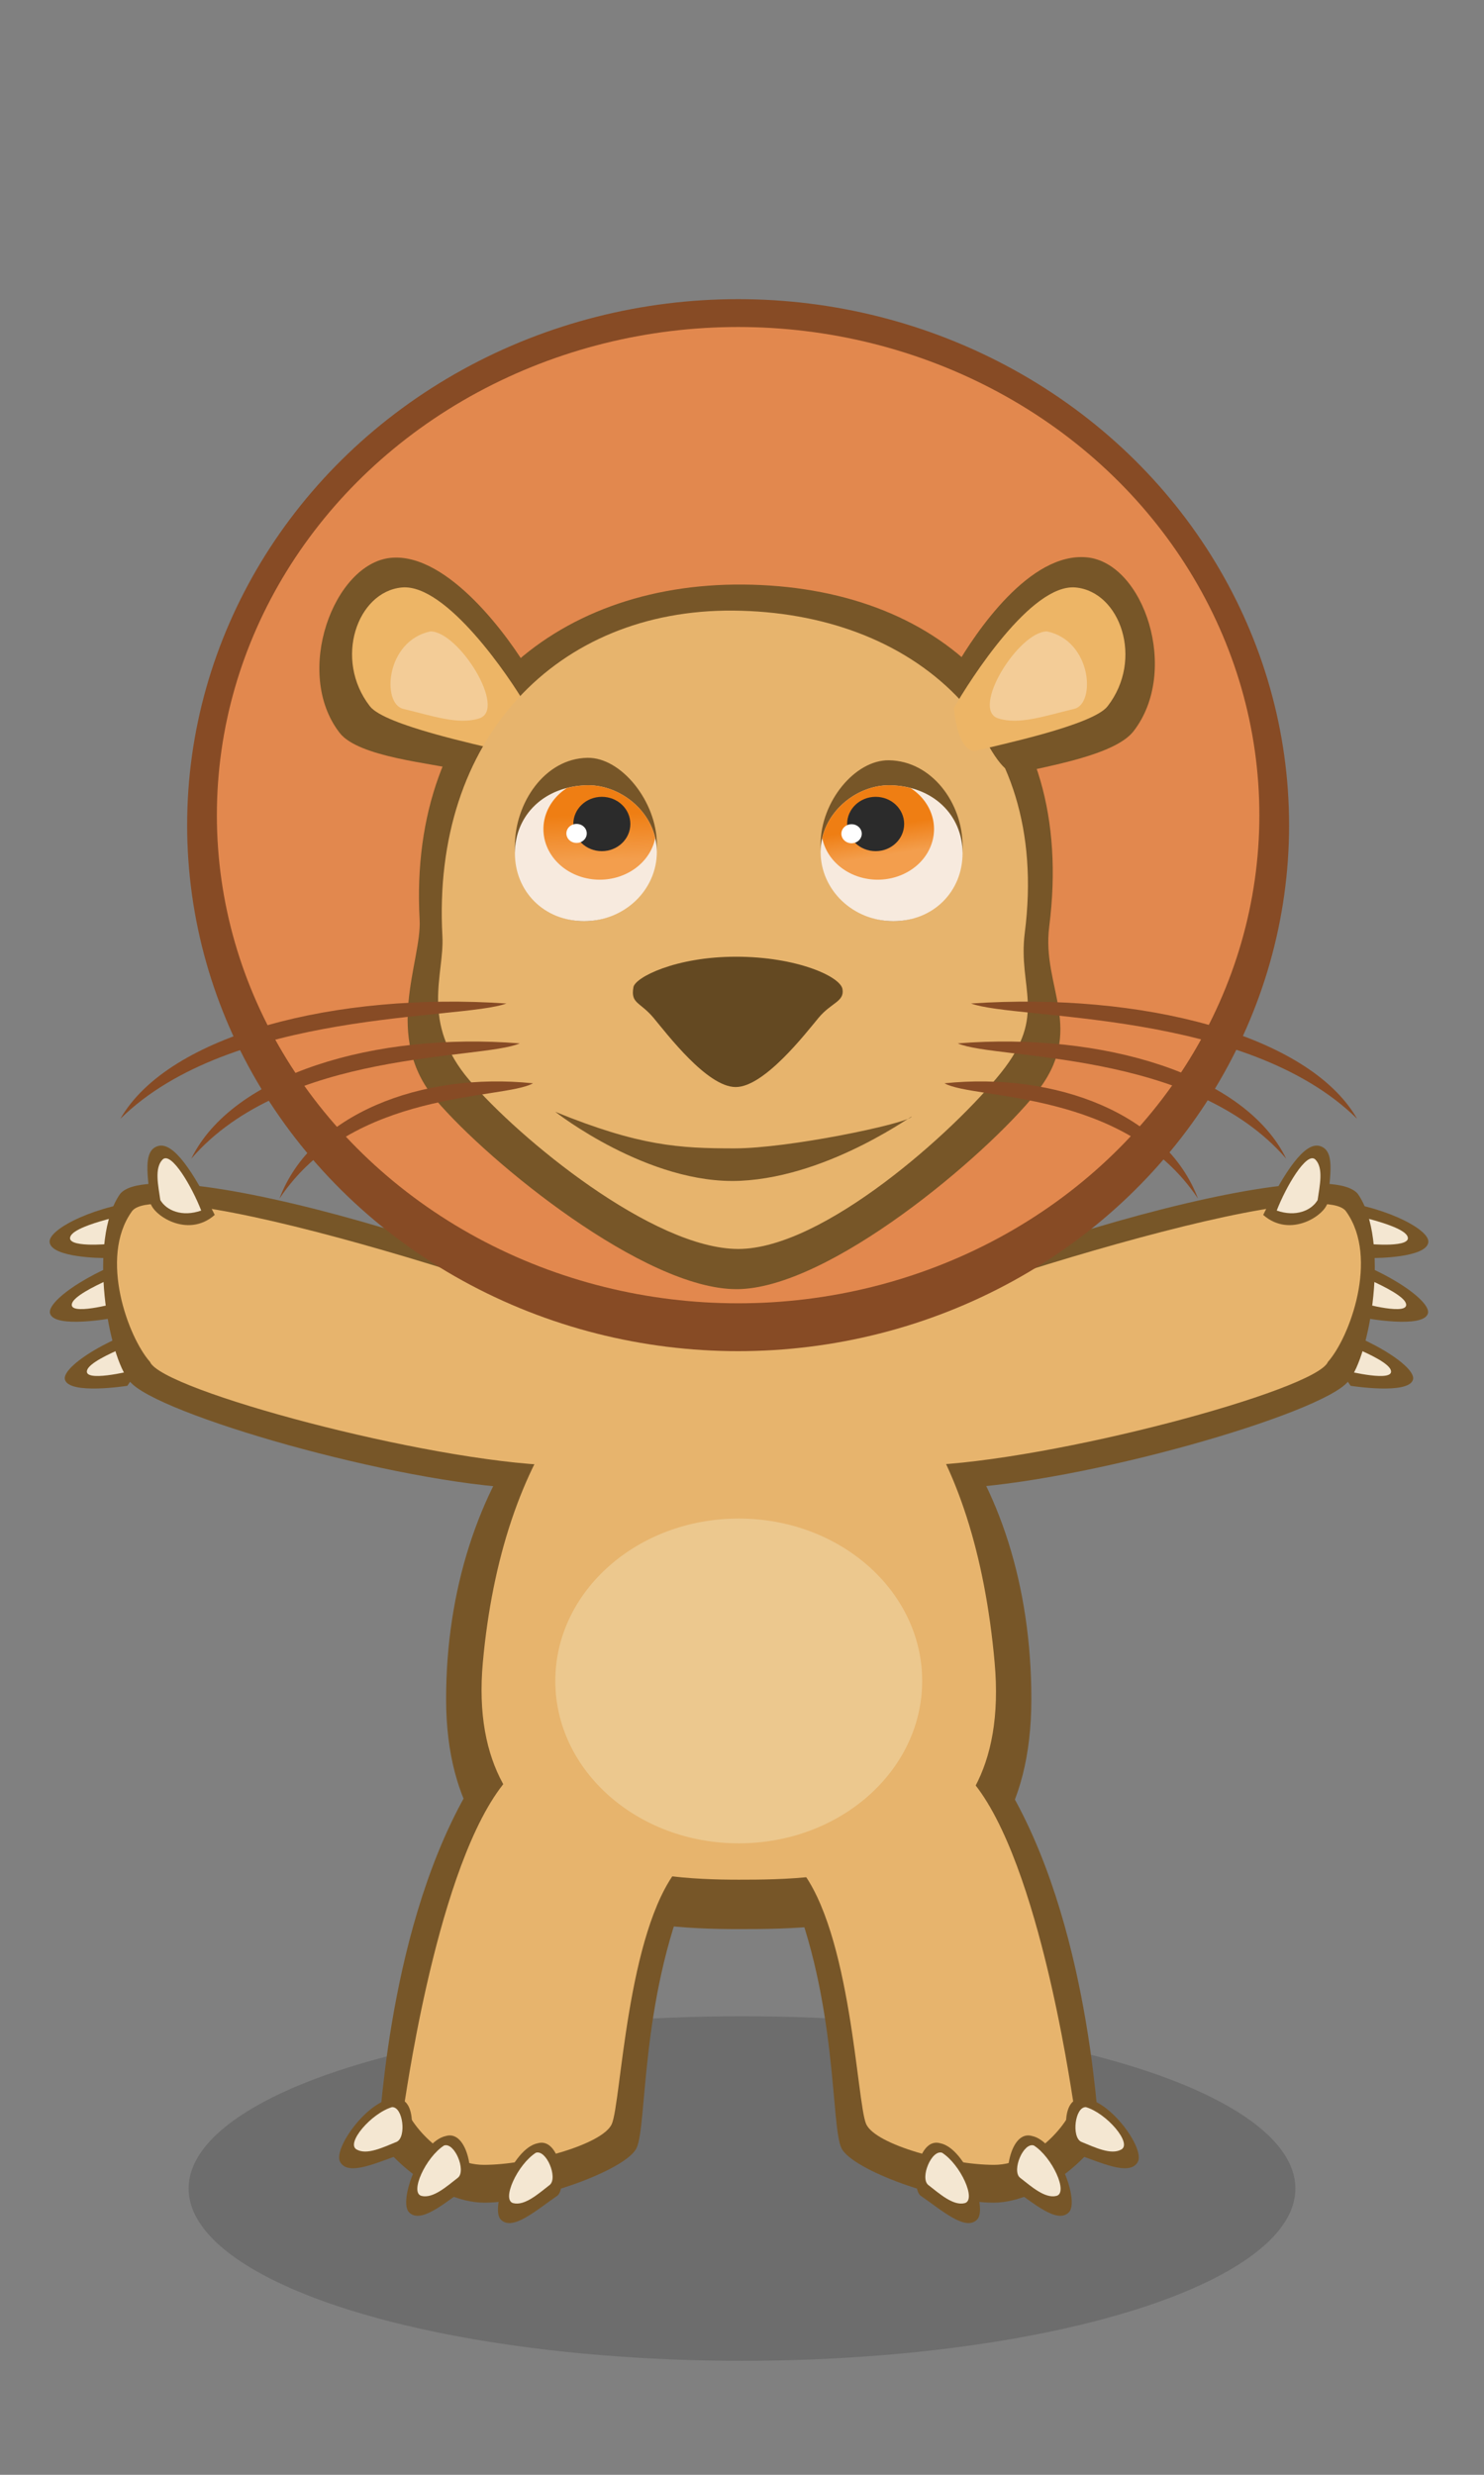 <svg xmlns:dc="http://purl.org/dc/elements/1.1/" xmlns:cc="http://creativecommons.org/ns#" xmlns:rdf="http://www.w3.org/1999/02/22-rdf-syntax-ns#" xmlns="http://www.w3.org/2000/svg" xmlns:xlink="http://www.w3.org/1999/xlink" width="120" height="200" viewBox="0 0 120 200" version="1.1" id="svg8"><rect x="0" y="0" width="120" height="200" fill="#808080" stroke="none"/><defs id="defs2"><linearGradient xlink:href="#a" id="b" x1="108.38" y1="84.354" x2="108.649" y2="91.302" gradientUnits="userSpaceOnUse" gradientTransform="matrix(.537 0 0 .537 -10.128 20.516)"/><linearGradient id="a"><stop style="stop-color:#ef7e13;stop-opacity:1" offset="0" id="stop2"/><stop style="stop-color:#f39e4d;stop-opacity:1" offset="1" id="stop4"/></linearGradient><linearGradient xlink:href="#a" id="c" x1="151.555" y1="86.193" x2="152.233" y2="90.484" gradientUnits="userSpaceOnUse" gradientTransform="matrix(.537 0 0 .537 -10.128 20.516)"/></defs><g id="layer1"><ellipse style="display:inline;opacity:.999;fill:#000;fill-opacity:.149;stroke:none;stroke-width:1;stroke-miterlimit:4;stroke-dasharray:none;stroke-opacity:.996" id="path1535" cx="60" cy="176.866" rx="44.749" ry="13.923"/><use x="0" y="0" xlink:href="#path131-3-6-5-5" id="use1274" transform="matrix(-1 0 0 1 119.51 0)" width="100%" height="100%"/><use x="0" y="0" xlink:href="#path131-7-3-6" id="use1276" transform="matrix(-1 0 0 1 119.51 0)" width="100%" height="100%"/><use x="0" y="0" xlink:href="#path131-3-6-5" id="use1278" transform="matrix(-1 0 0 1 119.51 0)" width="100%" height="100%"/><use x="0" y="0" xlink:href="#path131-7-3" id="use1280" transform="matrix(-1 0 0 1 119.51 0)" width="100%" height="100%"/><use x="0" y="0" xlink:href="#path131-3-6" id="use1282" transform="matrix(-1 0 0 1 119.51 0)" width="100%" height="100%"/><use x="0" y="0" xlink:href="#path131-7" id="use1284" transform="matrix(-1 0 0 1 119.51 0)" width="100%" height="100%"/><path style="fill:#775628;fill-opacity:1;fill-rule:evenodd;stroke:none;stroke-width:1px;stroke-linecap:butt;stroke-linejoin:miter;stroke-opacity:1" d="M13.573 106.776c-4.398.98-8.613 3.646-8.322 4.715.34 1.247 5.046.501 5.046.501s2.027-2.903 3.276-5.216z" id="path131-3-6-5-5"/><path style="fill:#f4e7d2;fill-opacity:1;fill-rule:evenodd;stroke:none;stroke-width:1px;stroke-linecap:butt;stroke-linejoin:miter;stroke-opacity:1" d="M12.767 107.867s-5.29 1.755-5.712 2.832c-.422 1.076 3.57.085 3.57.085s1.06-1.904 2.142-2.917z" id="path131-7-3-6"/><path style="fill:#775628;fill-opacity:1;fill-rule:evenodd;stroke:none;stroke-width:1px;stroke-linecap:butt;stroke-linejoin:miter;stroke-opacity:1" d="M12.242 101.22c-4.37 1.097-8.514 3.872-8.194 4.933.373 1.237 5.056.368 5.056.368s1.95-2.956 3.138-5.301z" id="path131-3-6-5"/><path style="fill:#f4e7d2;fill-opacity:1;fill-rule:evenodd;stroke:none;stroke-width:1px;stroke-linecap:butt;stroke-linejoin:miter;stroke-opacity:1" d="M11.465 102.332s-5.241 1.894-5.635 2.981c-.394 1.087 3.572-.009 3.572-.009s1.008-1.931 2.063-2.973z" id="path131-7-3"/><path style="fill:#775628;fill-opacity:1;fill-rule:evenodd;stroke:none;stroke-width:1px;stroke-linecap:butt;stroke-linejoin:miter;stroke-opacity:1" d="M11.99 97.026c-4.025.285-8.101 2.26-7.978 3.362.144 1.284 4.412 1.279 4.412 1.279s2.165-2.551 3.567-4.641z" id="path131-3-6"/><path style="fill:#f4e7d2;fill-opacity:1;fill-rule:evenodd;stroke:none;stroke-width:1px;stroke-linecap:butt;stroke-linejoin:miter;stroke-opacity:1" d="M11.137 97.978s-4.914.91-5.425 1.908c-.51.996 3.156.64 3.156.64s1.181-1.716 2.27-2.548z" id="path131-7"/><use x="0" y="0" xlink:href="#path21" id="use1286" transform="matrix(-1 0 0 1 119.51 0)" width="100%" height="100%"/><path style="fill:#775628;fill-opacity:1;fill-rule:evenodd;stroke:none;stroke-width:1px;stroke-linecap:butt;stroke-linejoin:miter;stroke-opacity:1" d="M53.833 109.164c-5.101-5.514-40.78-16.65-44.116-12.686-2.636 3.734-.98 13.183.778 15.16 2.108 2.623 21.443 8.208 31.846 8.65 5.07.09 11.492-11.124 11.492-11.124z" id="path21"/><path style="color:#000;display:inline;overflow:visible;visibility:visible;fill:#775628;fill-opacity:1;fill-rule:nonzero;stroke:none;stroke-width:1;stroke-linecap:round;stroke-linejoin:round;stroke-miterlimit:4;stroke-dasharray:none;stroke-dashoffset:0;stroke-opacity:1;marker:none;enable-background:accumulate" d="M83.398 137.307c0 18.483-15.827 18.592-23.662 18.592-7.835 0-23.662-.873-23.662-18.592 0-17.718 10.593-31.232 23.662-31.232 13.068 0 23.662 12.75 23.662 31.232z" id="path37"/><path style="color:#000;display:inline;overflow:visible;visibility:visible;fill:#e7b46d;fill-opacity:1;fill-rule:nonzero;stroke:none;stroke-width:1;stroke-linecap:round;stroke-linejoin:round;stroke-miterlimit:4;stroke-dasharray:none;stroke-dashoffset:0;stroke-opacity:1;marker:none;enable-background:accumulate" d="M80.426 134.33c1.573 17.455-13.84 17.576-20.69 17.576-6.851 0-22.217-.815-20.69-17.576 1.526-16.76 9.463-27.94 20.89-27.94 11.426 0 18.918 10.485 20.49 27.94z" id="path39"/><use x="0" y="0" xlink:href="#path23" id="use1288" transform="matrix(-1 0 0 1 119.51 0)" width="100%" height="100%"/><use x="0" y="0" xlink:href="#path105" id="use1290" transform="matrix(-1 0 0 1 119.51 0)" width="100%" height="100%"/><use x="0" y="0" xlink:href="#path131-3" id="use1294" transform="matrix(-1 0 0 1 119.51 0)" width="100%" height="100%"/><use x="0" y="0" xlink:href="#path131" id="use1296" transform="matrix(-1 0 0 1 119.51 0)" width="100%" height="100%"/><path style="fill:#e7b46d;fill-opacity:1;fill-rule:evenodd;stroke:none;stroke-width:1px;stroke-linecap:butt;stroke-linejoin:miter;stroke-opacity:1" d="M53.833 109.164c-5.425-3.179-41.03-14.725-43.196-11.227-2.636 3.734-.265 10.146 1.493 12.123.933 2.289 22.341 8.031 32.725 8.367 5.07.06 8.978-9.263 8.978-9.263z" id="path23"/><use x="0" y="0" xlink:href="#path107" id="use1292" transform="matrix(-1 0 0 1 119.51 0)" width="100%" height="100%"/><ellipse style="color:#000;display:inline;overflow:visible;visibility:visible;fill:#874b25;fill-opacity:1;fill-rule:nonzero;stroke:none;stroke-width:1;stroke-linecap:round;stroke-linejoin:round;stroke-miterlimit:4;stroke-dasharray:none;stroke-dashoffset:0;stroke-opacity:1;marker:none;enable-background:accumulate" cx="59.686" cy="66.685" rx="44.553" ry="42.509" id="ellipse41"/><ellipse style="color:#000;display:inline;overflow:visible;visibility:visible;fill:#e2884e;fill-opacity:1;fill-rule:nonzero;stroke:none;stroke-width:1;stroke-linecap:round;stroke-linejoin:round;stroke-miterlimit:4;stroke-dasharray:none;stroke-dashoffset:0;stroke-opacity:1;marker:none;enable-background:accumulate" cx="59.686" cy="65.876" rx="42.149" ry="39.45" id="ellipse43"/><path style="color:#000;display:inline;overflow:visible;visibility:visible;fill:#775628;fill-opacity:1;fill-rule:nonzero;stroke:none;stroke-width:1;stroke-linecap:round;stroke-linejoin:round;stroke-miterlimit:4;stroke-dasharray:none;stroke-dashoffset:0;stroke-opacity:1;marker:none;enable-background:accumulate" d="M84.84 74.918c-.622 4.869 3.016 8.322-1.052 13.41-4.068 5.088-16.793 15.856-24.231 15.856-7.438 0-19.974-10.205-24.311-15.293-4.337-5.087-1.129-11.203-1.314-14.569-.946-17.23 10.804-27.203 26.146-27.082 15.687.123 27.032 9.88 24.761 27.678z" id="path45"/><path style="fill:#775628;fill-opacity:1;fill-rule:evenodd;stroke:none;stroke-width:1px;stroke-linecap:butt;stroke-linejoin:miter;stroke-opacity:1" d="M42.86 54.394c-1.648-2.855-6.639-9.752-11.251-9.313-4.613.44-7.919 9.292-4.14 14.15 1.536 1.976 7.6 2.455 9.687 3.004 2.086.55 5.703-7.841 5.703-7.841z" id="path47"/><path style="fill:#edb566;fill-opacity:1;fill-rule:evenodd;stroke:none;stroke-width:1px;stroke-linecap:butt;stroke-linejoin:miter;stroke-opacity:1" d="M42.525 57.001c-1.286-2.23-6.438-9.867-10.039-9.524-3.602.343-5.522 5.811-2.572 9.604 1.2 1.543 8.883 3.133 10.513 3.561 1.629.43 2.098-3.64 2.098-3.64z" id="path49"/><path style="fill:#f3cc97;fill-opacity:1;fill-rule:evenodd;stroke:none;stroke-width:1px;stroke-linecap:butt;stroke-linejoin:miter;stroke-opacity:1" d="M34.802 51.027c2.307 0 6.215 6.298 3.954 7.028-1.687.546-3.776-.202-6.15-.768-1.752-.418-1.427-5.491 2.196-6.26z" id="path51"/><path style="color:#000;display:inline;overflow:visible;visibility:visible;fill:#e7b46d;fill-opacity:1;fill-rule:nonzero;stroke:none;stroke-width:1;stroke-linecap:round;stroke-linejoin:round;stroke-miterlimit:4;stroke-dasharray:none;stroke-dashoffset:0;stroke-opacity:1;marker:none;enable-background:accumulate" d="M82.867 75.374c-.576 4.513 1.853 6.594-1.917 11.31s-14.355 14.25-21.249 14.25c-6.894 0-17.72-8.916-21.74-13.632-4.019-4.716-2.016-8.527-2.187-11.646-.877-15.972 9.281-26.422 23.501-26.31 14.54.115 25.696 9.53 23.592 26.028z" id="path53"/><path style="fill:#775628;fill-opacity:1;fill-rule:evenodd;stroke:none;stroke-width:1px;stroke-linecap:butt;stroke-linejoin:miter;stroke-opacity:1" d="M77.258 53.93c1.647-2.855 6.014-9.327 10.627-8.888 4.612.44 7.55 9.2 3.771 14.057-1.537 1.977-7.237 2.846-9.324 3.395-2.086.549-5.074-8.564-5.074-8.564z" id="path55"/><path style="fill:#edb566;fill-opacity:1;fill-rule:evenodd;stroke:none;stroke-width:1px;stroke-linecap:butt;stroke-linejoin:miter;stroke-opacity:1" d="M77.132 57.212c1.286-2.23 6.252-10.078 9.854-9.735 3.601.343 5.522 5.811 2.572 9.604-1.2 1.543-8.883 3.133-10.513 3.561-1.63.43-1.913-3.43-1.913-3.43z" id="path57"/><path style="fill:#f3cc97;fill-opacity:1;fill-rule:evenodd;stroke:none;stroke-width:1px;stroke-linecap:butt;stroke-linejoin:miter;stroke-opacity:1" d="M84.67 51.027c-2.307 0-6.215 6.298-3.955 7.028 1.688.546 3.777-.202 6.15-.768 1.753-.418 1.428-5.491-2.196-6.26z" id="path59"/><path style="color:#000;display:inline;overflow:visible;visibility:visible;fill:#775628;fill-opacity:1;fill-rule:nonzero;stroke:none;stroke-width:1;stroke-linecap:round;stroke-linejoin:round;stroke-miterlimit:4;stroke-dasharray:none;stroke-dashoffset:0;stroke-opacity:1;marker:none;enable-background:accumulate" d="M53.114 68.225c0 3.435-2.63 6.218-5.876 6.218-3.245 0-5.601-2.662-5.601-6.096 0-3.433 2.393-7.048 5.865-7.105 2.744-.045 5.612 3.55 5.612 6.983z" id="path65"/><path style="color:#000;display:inline;overflow:visible;visibility:visible;fill:#f7eade;fill-opacity:1;fill-rule:nonzero;stroke:none;stroke-width:1;stroke-linecap:round;stroke-linejoin:round;stroke-miterlimit:4;stroke-dasharray:none;stroke-dashoffset:0;stroke-opacity:1;marker:none;enable-background:accumulate" d="M53.114 68.842c0 3.093-2.63 5.6-5.876 5.6-3.245 0-5.601-2.397-5.601-5.49 0-3.094 2.404-5.44 5.875-5.492 2.745-.04 5.602 2.288 5.602 5.382z" id="path67"/><path style="color:#000;display:inline;overflow:visible;visibility:visible;fill:url(#b);fill-opacity:1;fill-rule:nonzero;stroke:none;stroke-width:1;stroke-linecap:round;stroke-linejoin:round;stroke-miterlimit:4;stroke-dasharray:none;stroke-dashoffset:0;stroke-opacity:1;marker:none;enable-background:accumulate" d="M47.512 63.46a7.118 7.118 0 0 0-1.665.222 4.557 4.09 0 0 0-1.904 3.32 4.557 4.09 0 0 0 4.558 4.09 4.557 4.09 0 0 0 4.483-3.374c-.585-2.516-3.071-4.293-5.472-4.257z" id="path69"/><ellipse style="color:#000;display:inline;overflow:visible;visibility:visible;fill:#2b2b2b;fill-opacity:1;fill-rule:nonzero;stroke:none;stroke-width:1;stroke-linecap:round;stroke-linejoin:round;stroke-miterlimit:4;stroke-dasharray:none;stroke-dashoffset:0;stroke-opacity:1;marker:none;enable-background:accumulate" cx="48.666" cy="66.59" rx="2.306" ry="2.196" id="ellipse71"/><ellipse style="color:#000;display:inline;overflow:visible;visibility:visible;fill:#fff;fill-opacity:1;fill-rule:nonzero;stroke:none;stroke-width:1;stroke-linecap:round;stroke-linejoin:round;stroke-miterlimit:4;stroke-dasharray:none;stroke-dashoffset:0;stroke-opacity:1;marker:none;enable-background:accumulate" cx="46.623" cy="67.353" rx="0.824" ry="0.769" id="ellipse73"/><path style="color:#000;display:inline;overflow:visible;visibility:visible;fill:#644922;fill-opacity:1;fill-rule:nonzero;stroke:none;stroke-width:1;stroke-linecap:round;stroke-linejoin:round;stroke-miterlimit:4;stroke-dasharray:none;stroke-dashoffset:0;stroke-opacity:1;marker:none;enable-background:accumulate" d="M51.221 79.777c-.243 1.347.531 1.17 1.63 2.485 1.1 1.315 4.334 5.588 6.64 5.588 2.307 0 5.654-4.336 6.693-5.588 1.039-1.252 2.114-1.308 1.941-2.33-.172-1.023-3.722-2.615-8.607-2.615s-8.154 1.666-8.297 2.46z" id="path75"/><path style="color:#000;display:inline;overflow:visible;visibility:visible;fill:#775628;fill-opacity:1;fill-rule:nonzero;stroke:none;stroke-width:1;stroke-linecap:round;stroke-linejoin:round;stroke-miterlimit:4;stroke-dasharray:none;stroke-dashoffset:0;stroke-opacity:1;marker:none;enable-background:accumulate" d="M66.358 68.225c0 3.435 2.63 6.218 5.875 6.218 3.246 0 5.602-2.662 5.602-6.096 0-3.433-2.475-6.848-5.946-6.905-2.745-.045-5.531 3.35-5.531 6.783z" id="path77"/><path style="color:#000;display:inline;overflow:visible;visibility:visible;fill:#f7eade;fill-opacity:1;fill-rule:nonzero;stroke:none;stroke-width:1;stroke-linecap:round;stroke-linejoin:round;stroke-miterlimit:4;stroke-dasharray:none;stroke-dashoffset:0;stroke-opacity:1;marker:none;enable-background:accumulate" d="M66.358 68.842c0 3.093 2.63 5.6 5.875 5.6 3.246 0 5.602-2.397 5.602-5.49 0-3.094-2.404-5.44-5.876-5.492-2.744-.04-5.601 2.288-5.601 5.382z" id="path79"/><path style="color:#000;display:inline;overflow:visible;visibility:visible;fill:url(#c);fill-opacity:1;fill-rule:nonzero;stroke:none;stroke-width:1;stroke-linecap:round;stroke-linejoin:round;stroke-miterlimit:4;stroke-dasharray:none;stroke-dashoffset:0;stroke-opacity:1;marker:none;enable-background:accumulate" d="M71.96 63.46a7.121 7.121 0 0 1 1.664.222 4.557 4.09 0 0 1 1.904 3.32 4.557 4.09 0 0 1-4.557 4.09 4.557 4.09 0 0 1-4.483-3.374c.585-2.516 3.07-4.293 5.471-4.257z" id="path81"/><ellipse style="color:#000;display:inline;overflow:visible;visibility:visible;fill:#2b2b2b;fill-opacity:1;fill-rule:nonzero;stroke:none;stroke-width:1;stroke-linecap:round;stroke-linejoin:round;stroke-miterlimit:4;stroke-dasharray:none;stroke-dashoffset:0;stroke-opacity:1;marker:none;enable-background:accumulate" cx="-70.806" cy="66.59" rx="2.306" ry="2.196" transform="scale(-1 1)" id="ellipse83"/><ellipse style="color:#000;display:inline;overflow:visible;visibility:visible;fill:#fff;fill-opacity:1;fill-rule:nonzero;stroke:none;stroke-width:1;stroke-linecap:round;stroke-linejoin:round;stroke-miterlimit:4;stroke-dasharray:none;stroke-dashoffset:0;stroke-opacity:1;marker:none;enable-background:accumulate" cx="-68.86" cy="67.378" rx="0.824" ry="0.769" transform="scale(-1 1)" id="ellipse85"/><path style="fill:#775628;fill-opacity:1;fill-rule:evenodd;stroke:none;stroke-width:1px;stroke-linecap:butt;stroke-linejoin:miter;stroke-opacity:1" d="M44.906 89.853c6.794 2.77 10.028 2.953 14.467 2.953 4.44 0 13.677-1.954 14.311-2.53.635-.578-6.391 4.805-13.82 5.15-7.428.347-14.958-5.572-14.958-5.572z" id="path87"/><path style="fill:#874b25;fill-opacity:1;fill-rule:evenodd;stroke:none;stroke-width:1px;stroke-linecap:butt;stroke-linejoin:miter;stroke-opacity:1" d="M40.95 81.097c-13.729-.932-27.295 2.485-31.218 9.319 8.99-8.853 27.551-7.96 31.218-9.319z" id="path93"/><path style="fill:#874b25;fill-opacity:1;fill-rule:evenodd;stroke:none;stroke-width:1px;stroke-linecap:butt;stroke-linejoin:miter;stroke-opacity:1" d="M42.025 84.322c-11.68-.932-23.221 2.485-26.559 9.318 7.648-8.853 23.44-7.959 26.56-9.318z" id="path95"/><path style="fill:#874b25;fill-opacity:1;fill-rule:evenodd;stroke:none;stroke-width:1px;stroke-linecap:butt;stroke-linejoin:miter;stroke-opacity:1" d="M43.1 87.546c-9.017-.932-17.925 2.485-20.502 9.319 5.904-8.853 18.094-7.96 20.502-9.319z" id="path97"/><path style="fill:#874b25;fill-opacity:1;fill-rule:evenodd;stroke:none;stroke-width:1px;stroke-linecap:butt;stroke-linejoin:miter;stroke-opacity:1" d="M78.521 81.097c13.73-.932 27.296 2.485 31.219 9.319-8.99-8.853-27.551-7.96-31.219-9.319z" id="path99"/><path style="fill:#874b25;fill-opacity:1;fill-rule:evenodd;stroke:none;stroke-width:1px;stroke-linecap:butt;stroke-linejoin:miter;stroke-opacity:1" d="M77.446 84.322c11.68-.932 23.222 2.485 26.56 9.318-7.648-8.853-23.44-7.959-26.56-9.318z" id="path101"/><path style="fill:#874b25;fill-opacity:1;fill-rule:evenodd;stroke:none;stroke-width:1px;stroke-linecap:butt;stroke-linejoin:miter;stroke-opacity:1" d="M76.372 87.546c9.016-.932 17.925 2.485 20.501 9.319-5.904-8.853-18.093-7.96-20.501-9.319z" id="path103"/><path style="fill:#775628;fill-opacity:1;fill-rule:evenodd;stroke:none;stroke-width:1px;stroke-linecap:butt;stroke-linejoin:miter;stroke-opacity:1" d="M55.701 152.35c-3.953 9.445-3.358 19.506-4.237 21.264-.879 1.757-8.127 4.393-12.3 4.393-4.174 0-8.786-4.613-8.567-5.712.22-1.098.939-18.323 8.369-29.379 2.615 5.097 16.735 9.434 16.735 9.434z" id="path105"/><path style="fill:#e7b46d;fill-opacity:1;fill-rule:evenodd;stroke:none;stroke-width:1px;stroke-linecap:butt;stroke-linejoin:miter;stroke-opacity:1" d="M54.835 150.993c-4.172 5.13-4.611 18.987-5.366 20.664-.754 1.677-6.76 3.295-10.344 3.295-3.583 0-6.583-4.078-6.395-5.126.189-1.048 2.955-20.748 8.721-26.489 5.826-5.8 12.66 2.585 13.384 7.656z" id="path107"/><path style="fill:#775628;fill-opacity:1;fill-rule:evenodd;stroke:none;stroke-width:1px;stroke-linecap:butt;stroke-linejoin:miter;stroke-opacity:1" d="M17.365 98.182c-1.748-3.515-3.335-5.899-4.562-5.571-1.3.346-.832 2.434-.65 4.53.131 1.01 3.001 2.99 5.212 1.04z" id="path131-3"/><path style="fill:#f4e7d2;fill-opacity:1;fill-rule:evenodd;stroke:none;stroke-width:1px;stroke-linecap:butt;stroke-linejoin:miter;stroke-opacity:1" d="M16.27 97.83c-.732-1.894-2.435-4.847-3.135-4.11-.66.694-.341 2.09-.17 3.265.504.847 1.766 1.387 3.306.845z" id="path131"/><path style="fill:#775628;fill-opacity:1;fill-rule:evenodd;stroke:none;stroke-width:1px;stroke-linecap:butt;stroke-linejoin:miter;stroke-opacity:1" d="M36.047 172.622c-2.046.429-3.86 5.26-2.97 6.165.943.959 2.836-.734 4.57-1.928.812-.612.241-4.78-1.6-4.237z" id="path131-3-2-1-9"/><path style="fill:#f4e7d2;fill-opacity:1;fill-rule:evenodd;stroke:none;stroke-width:1px;stroke-linecap:butt;stroke-linejoin:miter;stroke-opacity:1" d="M35.912 173.386c-1.488.946-2.812 3.83-1.826 4.075.93.23 2.027-.758 2.964-1.487.646-.592-.29-2.857-1.138-2.588z" id="path131-9-2-3"/><path style="fill:#775628;fill-opacity:1;fill-rule:evenodd;stroke:none;stroke-width:1px;stroke-linecap:butt;stroke-linejoin:miter;stroke-opacity:1" d="M43.467 173.209c-2.046.428-3.86 5.26-2.97 6.165.943.959 2.836-.734 4.57-1.928.812-.612.241-4.781-1.6-4.237z" id="path131-3-2-1-9-6"/><path style="fill:#f4e7d2;fill-opacity:1;fill-rule:evenodd;stroke:none;stroke-width:1px;stroke-linecap:butt;stroke-linejoin:miter;stroke-opacity:1" d="M43.333 173.973c-1.49.946-2.813 3.83-1.827 4.074.93.231 2.027-.758 2.964-1.487.646-.592-.29-2.857-1.137-2.587z" id="path131-9-2-3-0"/><path style="fill:#775628;fill-opacity:1;fill-rule:evenodd;stroke:none;stroke-width:1px;stroke-linecap:butt;stroke-linejoin:miter;stroke-opacity:1" d="M32.038 169.587c-2.086-.144-5.146 4.01-4.536 5.125.647 1.179 2.929.065 4.922-.612.948-.368 1.534-4.535-.386-4.513z" id="path131-3-2-1-9-62"/><path style="fill:#f4e7d2;fill-opacity:1;fill-rule:evenodd;stroke:none;stroke-width:1px;stroke-linecap:butt;stroke-linejoin:miter;stroke-opacity:1" d="M31.7 170.286c-1.69.505-3.748 2.92-2.866 3.424.832.475 2.157-.178 3.257-.625.783-.393.498-2.828-.39-2.799z" id="path131-9-2-3-6"/><use x="0" y="0" xlink:href="#path131-3-2-1-9" id="use1298" transform="matrix(-1 0 0 1 119.51 0)" width="100%" height="100%"/><use x="0" y="0" xlink:href="#path131-9-2-3" id="use1300" transform="matrix(-1 0 0 1 119.51 0)" width="100%" height="100%"/><use x="0" y="0" xlink:href="#path131-3-2-1-9-6" id="use1302" transform="matrix(-1 0 0 1 119.51 0)" width="100%" height="100%"/><use x="0" y="0" xlink:href="#path131-9-2-3-0" id="use1304" transform="matrix(-1 0 0 1 119.51 0)" width="100%" height="100%"/><use x="0" y="0" xlink:href="#path131-3-2-1-9-62" id="use1306" transform="matrix(-1 0 0 1 119.51 0)" width="100%" height="100%"/><use x="0" y="0" xlink:href="#path131-9-2-3-6" id="use1308" transform="matrix(-1 0 0 1 119.51 0)" width="100%" height="100%"/><ellipse style="color:#000;display:inline;overflow:visible;visibility:visible;fill:#ecc88e;fill-opacity:1;fill-rule:nonzero;stroke:none;stroke-width:1;stroke-linecap:round;stroke-linejoin:round;stroke-miterlimit:4;stroke-dasharray:none;stroke-dashoffset:0;stroke-opacity:1;marker:none;enable-background:accumulate" cx="59.736" cy="135.845" rx="14.833" ry="13.124" id="ellipse129"/></g></svg>